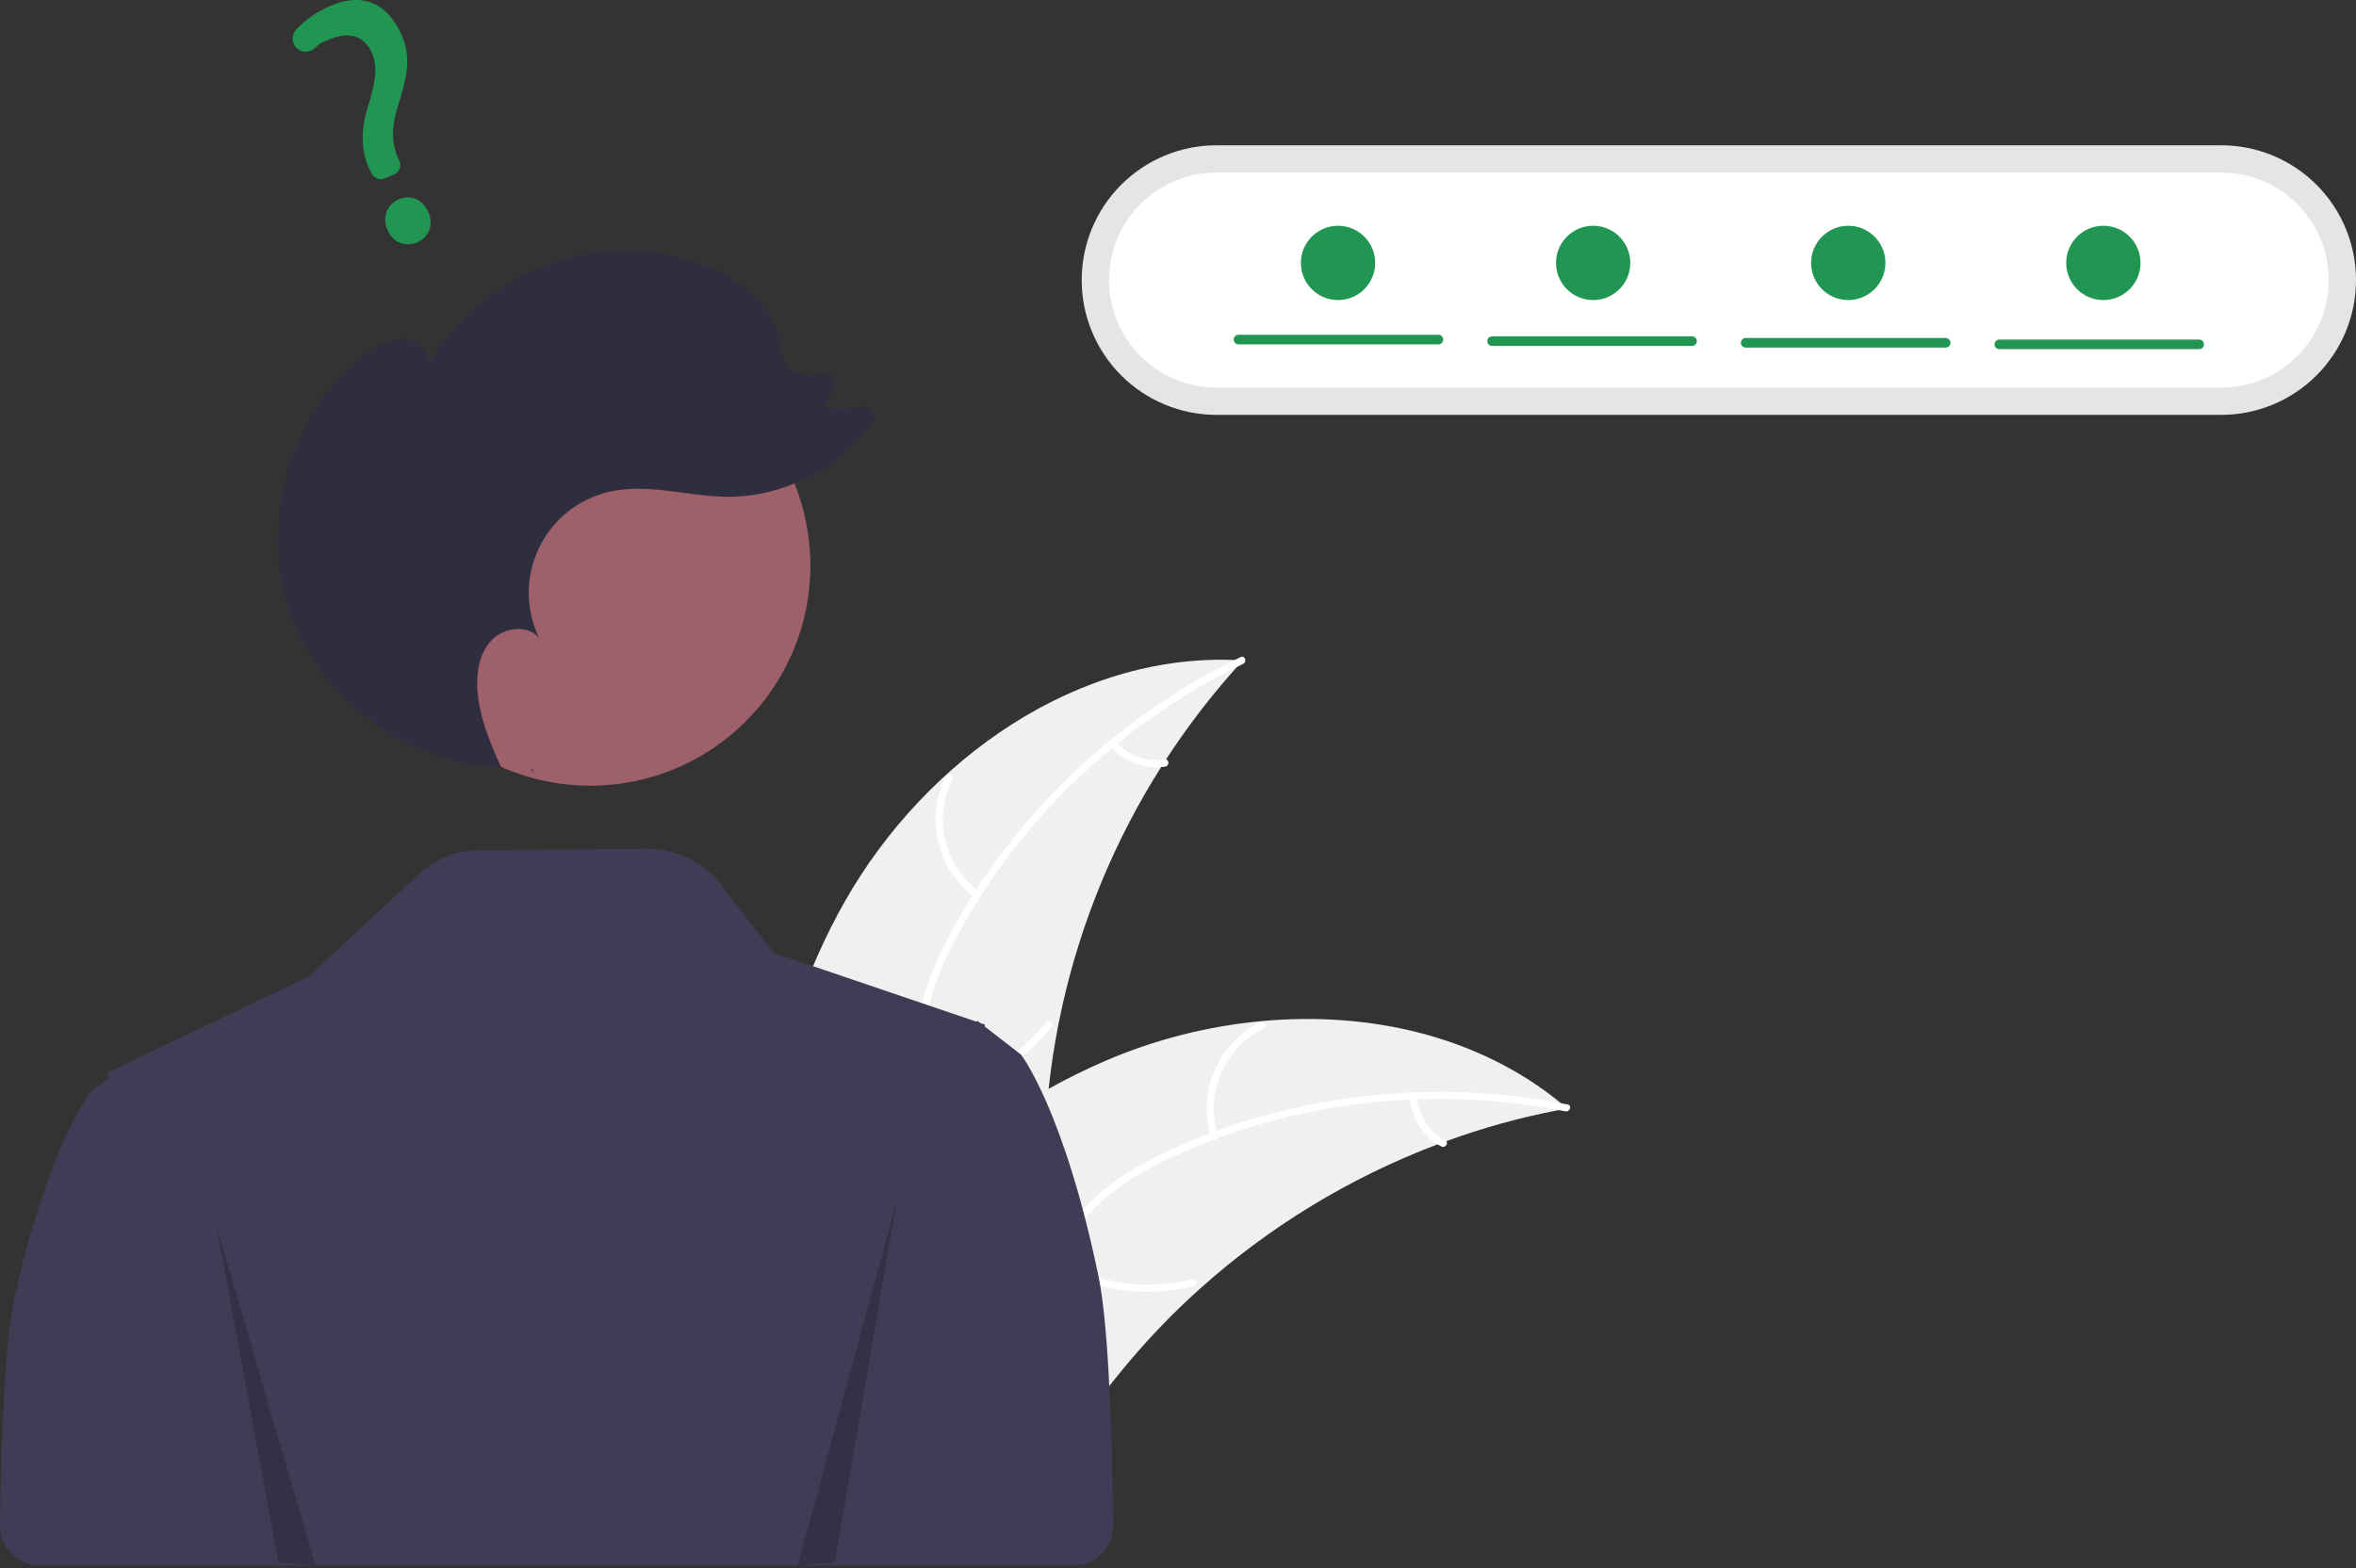 <svg width="700" height="466" viewBox="0 0 700 466" fill="none" xmlns="http://www.w3.org/2000/svg">
<rect x="0" y="0" width="700" height="466" fill="#333333" stroke="none"/>
<g clip-path="url(#clip0_10_33)">
<path d="M251.09 267.726C275.079 225.527 320.839 193.124 369.28 196.246C333.548 235.102 312.713 285.344 310.459 338.083C309.664 358.426 310.897 381.134 297.391 396.367C288.986 405.845 276.141 410.435 263.51 411.398C250.88 412.36 238.252 410.078 225.79 407.806L222.766 408.734C221.616 360.206 227.101 309.926 251.09 267.726Z" fill="#F0F0F0"/>
<path d="M369.352 197.262C333.531 214.506 302.987 243.306 284.236 278.43C280.183 286.023 276.731 294.079 275.226 302.597C273.72 311.118 274.772 319.23 277.682 327.324C280.343 334.723 283.922 341.984 284.738 349.901C285.598 358.246 282.527 366.049 277 372.241C270.238 379.818 261.156 384.514 252.115 388.797C242.077 393.552 231.575 398.332 224.465 407.207C223.604 408.283 221.986 406.883 222.846 405.809C235.216 390.368 256.39 387.465 271.073 375.027C277.924 369.223 283.068 361.319 282.743 352.057C282.46 343.958 278.776 336.468 276.017 329C273.12 321.158 271.675 313.273 272.714 304.912C273.777 296.359 276.92 288.151 280.762 280.487C289.426 263.203 301.284 247.335 314.867 233.618C330.478 217.85 348.671 204.87 368.659 195.237C369.896 194.642 370.581 196.67 369.352 197.262Z" fill="white"/>
<path d="M289.729 266.691C284.237 262.676 280.352 256.839 278.767 250.224C277.181 243.608 277.999 236.644 281.074 230.576C281.701 229.35 283.635 230.266 283.007 231.494C280.133 237.139 279.372 243.626 280.861 249.783C282.35 255.941 285.991 261.363 291.127 265.072C292.242 265.879 290.837 267.494 289.729 266.691Z" fill="white"/>
<path d="M275.839 323.75C289.599 321.739 302.096 314.616 310.838 303.801C311.703 302.728 313.322 304.128 312.458 305.199C303.34 316.436 290.32 323.823 275.996 325.884C274.63 326.079 274.481 323.944 275.839 323.75V323.75Z" fill="white"/>
<path d="M331.534 220.483C333.336 222.479 335.604 223.997 338.137 224.9C340.669 225.803 343.387 226.063 346.044 225.656C347.407 225.443 347.554 227.578 346.201 227.79C343.263 228.225 340.262 227.935 337.462 226.943C334.661 225.952 332.146 224.29 330.137 222.102C329.93 221.912 329.803 221.65 329.783 221.37C329.762 221.09 329.849 220.812 330.026 220.594C330.212 220.38 330.475 220.249 330.757 220.228C331.04 220.207 331.319 220.299 331.534 220.483Z" fill="white"/>
<path d="M465.661 329.37C464.815 329.527 463.968 329.684 463.113 329.857C451.739 332.027 440.56 335.117 429.686 339.097C428.84 339.392 427.988 339.703 427.152 340.021C401.057 349.889 377.021 364.517 356.265 383.16C348.013 390.586 340.337 398.629 333.305 407.219C323.595 419.084 314.01 432.721 301.32 440.456C300.005 441.278 298.641 442.018 297.234 442.671L224.133 412.35C224.002 412.198 223.862 412.062 223.73 411.909L220.756 410.832C221.088 410.363 221.442 409.885 221.774 409.416C221.965 409.144 222.172 408.878 222.364 408.606C222.496 408.426 222.63 408.247 222.739 408.077C222.783 408.017 222.828 407.958 222.865 407.914C222.975 407.745 223.094 407.599 223.197 407.446C225.169 404.765 227.163 402.093 229.18 399.431C229.187 399.414 229.187 399.414 229.21 399.404C244.627 379.155 261.87 360.016 281.47 344.102C282.06 343.623 282.656 343.127 283.279 342.663C292.154 335.538 301.596 329.151 311.511 323.565C316.95 320.524 322.54 317.76 328.258 315.284C343.046 308.915 358.744 304.911 374.777 303.42C406.737 300.452 439.291 307.739 463.804 327.817C464.43 328.331 465.042 328.839 465.661 329.37Z" fill="#F0F0F0"/>
<path d="M465.112 330.229C426.129 322.431 384.402 327.037 348.284 343.792C340.475 347.415 332.869 351.769 326.539 357.663C320.206 363.56 316.162 370.671 313.613 378.885C311.283 386.395 309.769 394.347 305.654 401.16C301.316 408.34 294.166 412.722 286.025 414.339C276.063 416.317 265.985 414.598 256.188 412.575C245.31 410.328 234.047 407.822 223.027 410.628C221.692 410.968 221.242 408.876 222.575 408.536C241.749 403.655 260.403 414.085 279.615 412.994C288.58 412.485 297.446 409.271 302.763 401.681C307.412 395.043 308.98 386.845 311.274 379.221C313.683 371.215 317.276 364.049 323.14 357.999C329.138 351.81 336.589 347.149 344.271 343.343C361.595 334.759 380.616 329.228 399.72 326.454C421.678 323.263 444.019 323.853 465.778 328.196C467.125 328.465 466.45 330.497 465.112 330.229V330.229Z" fill="white"/>
<path d="M359.736 337.726C357.769 331.214 358.181 324.215 360.898 317.978C363.616 311.741 368.461 306.674 374.57 303.68C375.808 303.078 376.801 304.974 375.561 305.576C369.868 308.354 365.354 313.075 362.836 318.887C360.318 324.7 359.96 331.222 361.828 337.275C362.232 338.591 360.139 339.035 359.736 337.726Z" fill="white"/>
<path d="M314.293 374.922C326.491 381.601 340.757 383.438 354.249 380.065C355.585 379.73 356.035 381.822 354.7 382.157C340.654 385.64 325.811 383.698 313.134 376.72C311.926 376.054 313.092 374.26 314.293 374.922Z" fill="white"/>
<path d="M420.937 326.001C421.173 328.68 422.07 331.258 423.549 333.503C425.027 335.749 427.041 337.592 429.407 338.868C430.623 339.518 429.456 341.312 428.248 340.666C425.639 339.244 423.419 337.206 421.78 334.728C420.14 332.251 419.133 329.41 418.845 326.453C418.795 326.177 418.852 325.891 419.004 325.655C419.156 325.419 419.393 325.25 419.665 325.182C419.943 325.123 420.232 325.177 420.47 325.33C420.708 325.484 420.876 325.725 420.937 326.001Z" fill="white"/>
<path d="M326.409 379.394C316.171 329.893 303.374 313.39 303.374 313.39L298.485 309.598L292.606 305.032L292.634 304.445L291.24 303.971L290.912 303.716L290.376 303.304L290.289 303.397L290.107 303.585L263.503 294.542L229.751 283.078L214.122 262.763C211.577 259.454 208.3 256.78 204.548 254.95C200.796 253.12 196.671 252.184 192.497 252.215L142.582 252.584C135.833 252.634 129.347 255.207 124.399 259.797L91.591 290.229L40.47 314.644L40.383 314.558L39.847 314.941L31.948 318.718L32.274 320.414L27.385 323.942C27.385 323.942 14.588 339.299 4.35 385.358C1.746 397.078 0.464 422.219 0.001 453.198C-0.022 454.766 0.267 456.322 0.85 457.776C1.434 459.231 2.301 460.555 3.4 461.672C4.5 462.788 5.811 463.675 7.257 464.281C8.703 464.886 10.254 465.198 11.821 465.199H284.87V465.199H318.95C320.516 465.198 322.066 464.886 323.511 464.281C324.956 463.676 326.266 462.791 327.366 461.676C328.465 460.56 329.333 459.238 329.917 457.785C330.501 456.331 330.791 454.777 330.77 453.211C330.318 419.5 329.037 392.104 326.409 379.394Z" fill="#3F3D56"/>
<path d="M361.442 43.169C350.819 43.169 340.631 47.389 333.119 54.9C325.607 62.412 321.387 72.6 321.387 83.223C321.387 93.847 325.607 104.035 333.119 111.546C340.631 119.058 350.819 123.278 361.442 123.278H659.945C670.568 123.278 680.756 119.058 688.268 111.546C695.78 104.035 700 93.847 700 83.223C700 72.6 695.78 62.412 688.268 54.9C680.756 47.389 670.568 43.169 659.945 43.169H361.442Z" fill="#E5E5E5"/>
<path d="M361.442 51.275C352.969 51.275 344.842 54.641 338.851 60.633C332.859 66.624 329.493 74.75 329.493 83.224C329.493 91.697 332.859 99.823 338.851 105.814C344.842 111.806 352.969 115.172 361.442 115.172H659.945C668.418 115.172 676.545 111.806 682.536 105.814C688.528 99.823 691.894 91.697 691.894 83.224C691.894 74.75 688.528 66.624 682.536 60.633C676.545 54.641 668.418 51.275 659.945 51.275H361.442Z" fill="white"/>
<path d="M175.378 233.463C211.494 233.463 240.771 204.186 240.771 168.07C240.771 131.955 211.494 102.677 175.378 102.677C139.263 102.677 109.985 131.955 109.985 168.07C109.985 204.186 139.263 233.463 175.378 233.463Z" fill="#9E616A"/>
<path d="M158.649 230.261C158.37 229.646 158.092 229.029 157.814 228.41C157.921 228.413 158.027 228.428 158.134 228.431L158.649 230.261Z" fill="#2F2E41"/>
<path d="M108.167 105.651C111.474 103.013 115.34 100.585 119.569 100.722C123.797 100.858 128.085 104.677 127.209 108.816C134.976 95.064 147.339 84.487 162.127 78.942C176.916 73.396 193.185 73.237 208.079 78.492C218.589 82.2 228.896 89.618 231.31 100.498C231.93 103.291 232.063 106.353 233.806 108.621C236.005 111.481 240.212 112.128 243.676 111.122C243.711 111.112 243.745 111.102 243.78 111.091C244.365 110.891 244.997 110.872 245.593 111.035C246.19 111.198 246.723 111.536 247.125 112.006C247.528 112.476 247.779 113.055 247.849 113.67C247.918 114.284 247.801 114.905 247.513 115.453L244.539 120.999C248.288 121.834 252.183 121.751 255.893 120.757C256.509 120.596 257.16 120.629 257.757 120.852C258.353 121.075 258.867 121.477 259.226 122.003C259.585 122.53 259.772 123.154 259.762 123.791C259.753 124.428 259.546 125.046 259.171 125.561C249.365 139.024 232.983 147.717 216.266 147.615C204.385 147.542 192.381 143.447 180.817 146.18C176.344 147.237 172.164 149.282 168.584 152.165C165.004 155.048 162.115 158.696 160.129 162.842C158.143 166.987 157.11 171.525 157.106 176.121C157.102 180.718 158.127 185.257 160.107 189.406C156.554 185.52 149.687 186.44 146.053 190.25C142.42 194.06 141.479 199.746 141.845 204.998C142.405 213.03 145.552 220.599 148.87 227.966C121.053 227.091 94.742 207.577 85.886 181.185C76.993 154.682 86.313 123.085 108.167 105.651Z" fill="#2F2E41"/>
<path opacity="0.2" d="M64.364 364.449L82.705 464.24L93.71 465.199L64.364 364.449Z" fill="black"/>
<path opacity="0.2" d="M266.396 356.923L248.054 464.168L237.049 465.199L266.396 356.923Z" fill="black"/>
<path d="M123.811 72.067C120.294 73.535 116.624 71.926 115.085 68.24C113.523 64.499 114.982 60.7 118.555 59.208C122.129 57.716 125.733 59.329 127.32 63.132C128.884 66.877 127.441 70.551 123.811 72.067ZM117.074 51.843L114.278 53.011C113.579 53.299 112.798 53.315 112.089 53.054C111.379 52.794 110.793 52.277 110.447 51.606L110.309 51.335C107.3 45.909 106.955 39.315 109.29 31.745C111.453 24.955 112.351 20.179 110.545 15.853C108.456 10.851 103.996 9.284 98.308 11.554C96.102 12.475 95.4 12.46 93.664 14.182C93.287 14.562 92.836 14.861 92.341 15.062C91.845 15.264 91.314 15.363 90.778 15.355C90.261 15.349 89.751 15.239 89.277 15.031C88.803 14.823 88.376 14.522 88.021 14.146C87.337 13.421 86.954 12.463 86.949 11.466C86.944 10.47 87.318 9.508 87.994 8.776C90.912 5.721 94.431 3.305 98.33 1.679C110.55 -3.424 116.702 4.11 119.518 10.852C122.271 17.446 120.722 23.564 118.233 31.488C116.148 38.073 116.269 42.952 118.638 47.803C118.809 48.169 118.905 48.567 118.918 48.971C118.932 49.376 118.863 49.779 118.717 50.156C118.571 50.534 118.35 50.878 118.068 51.167C117.786 51.457 117.448 51.687 117.074 51.843L117.074 51.843Z" fill="#219653"/>
<path d="M427.377 102.327H367.986C367.798 102.328 367.611 102.292 367.436 102.221C367.261 102.149 367.102 102.044 366.969 101.911C366.835 101.778 366.728 101.62 366.656 101.446C366.583 101.272 366.546 101.085 366.546 100.896C366.546 100.708 366.583 100.521 366.656 100.347C366.728 100.172 366.835 100.014 366.969 99.881C367.102 99.748 367.261 99.643 367.436 99.572C367.611 99.501 367.798 99.465 367.986 99.466H427.377C427.755 99.468 428.117 99.62 428.383 99.888C428.649 100.156 428.798 100.519 428.798 100.896C428.798 101.274 428.649 101.636 428.383 101.904C428.117 102.172 427.755 102.324 427.377 102.327Z" fill="#219653"/>
<path d="M502.719 102.804H443.327C443.139 102.805 442.952 102.769 442.777 102.698C442.602 102.626 442.444 102.521 442.31 102.388C442.176 102.255 442.069 102.097 441.997 101.923C441.924 101.749 441.887 101.562 441.887 101.373C441.887 101.184 441.924 100.998 441.997 100.823C442.069 100.649 442.176 100.491 442.31 100.358C442.444 100.225 442.602 100.12 442.777 100.049C442.952 99.977 443.139 99.941 443.327 99.943H502.719C502.907 99.941 503.094 99.977 503.269 100.049C503.444 100.12 503.603 100.225 503.736 100.358C503.87 100.491 503.977 100.649 504.049 100.823C504.122 100.998 504.159 101.184 504.159 101.373C504.159 101.562 504.122 101.749 504.049 101.923C503.977 102.097 503.87 102.255 503.736 102.388C503.603 102.521 503.444 102.626 503.269 102.698C503.094 102.769 502.907 102.805 502.719 102.804Z" fill="#219653"/>
<path d="M578.06 103.28H518.669C518.291 103.278 517.929 103.126 517.663 102.858C517.397 102.59 517.248 102.228 517.248 101.85C517.248 101.472 517.397 101.11 517.663 100.842C517.929 100.574 518.291 100.422 518.669 100.419H578.06C578.248 100.418 578.435 100.454 578.61 100.526C578.785 100.597 578.944 100.702 579.077 100.835C579.211 100.968 579.318 101.126 579.39 101.3C579.463 101.474 579.5 101.661 579.5 101.85C579.5 102.039 579.463 102.225 579.39 102.4C579.318 102.574 579.211 102.732 579.077 102.865C578.944 102.998 578.785 103.103 578.61 103.174C578.435 103.246 578.248 103.282 578.06 103.28H578.06Z" fill="#219653"/>
<path d="M653.401 103.757H594.01C593.632 103.755 593.271 103.603 593.004 103.335C592.738 103.067 592.589 102.705 592.589 102.327C592.589 101.949 592.738 101.587 593.004 101.319C593.271 101.051 593.632 100.899 594.01 100.896H653.401C653.778 100.899 654.14 101.051 654.406 101.319C654.672 101.587 654.822 101.949 654.822 102.327C654.822 102.705 654.672 103.067 654.406 103.335C654.14 103.603 653.778 103.755 653.401 103.757Z" fill="#219653"/>
<path d="M397.551 89.162C403.647 89.162 408.589 84.219 408.589 78.123C408.589 72.027 403.647 67.085 397.551 67.085C391.455 67.085 386.513 72.027 386.513 78.123C386.513 84.219 391.455 89.162 397.551 89.162Z" fill="#219653"/>
<path d="M473.347 89.162C479.444 89.162 484.386 84.219 484.386 78.123C484.386 72.027 479.444 67.085 473.347 67.085C467.251 67.085 462.309 72.027 462.309 78.123C462.309 84.219 467.251 89.162 473.347 89.162Z" fill="#219653"/>
<path d="M549.144 89.162C555.24 89.162 560.182 84.219 560.182 78.123C560.182 72.027 555.24 67.085 549.144 67.085C543.047 67.085 538.105 72.027 538.105 78.123C538.105 84.219 543.047 89.162 549.144 89.162Z" fill="#219653"/>
<path d="M624.94 89.162C631.036 89.162 635.978 84.219 635.978 78.123C635.978 72.027 631.036 67.085 624.94 67.085C618.843 67.085 613.901 72.027 613.901 78.123C613.901 84.219 618.843 89.162 624.94 89.162Z" fill="#219653"/>
</g>
<defs>
<clipPath id="clip0_10_33">
<rect width="700" height="465.199" fill="white"/>
</clipPath>
</defs>
</svg>
